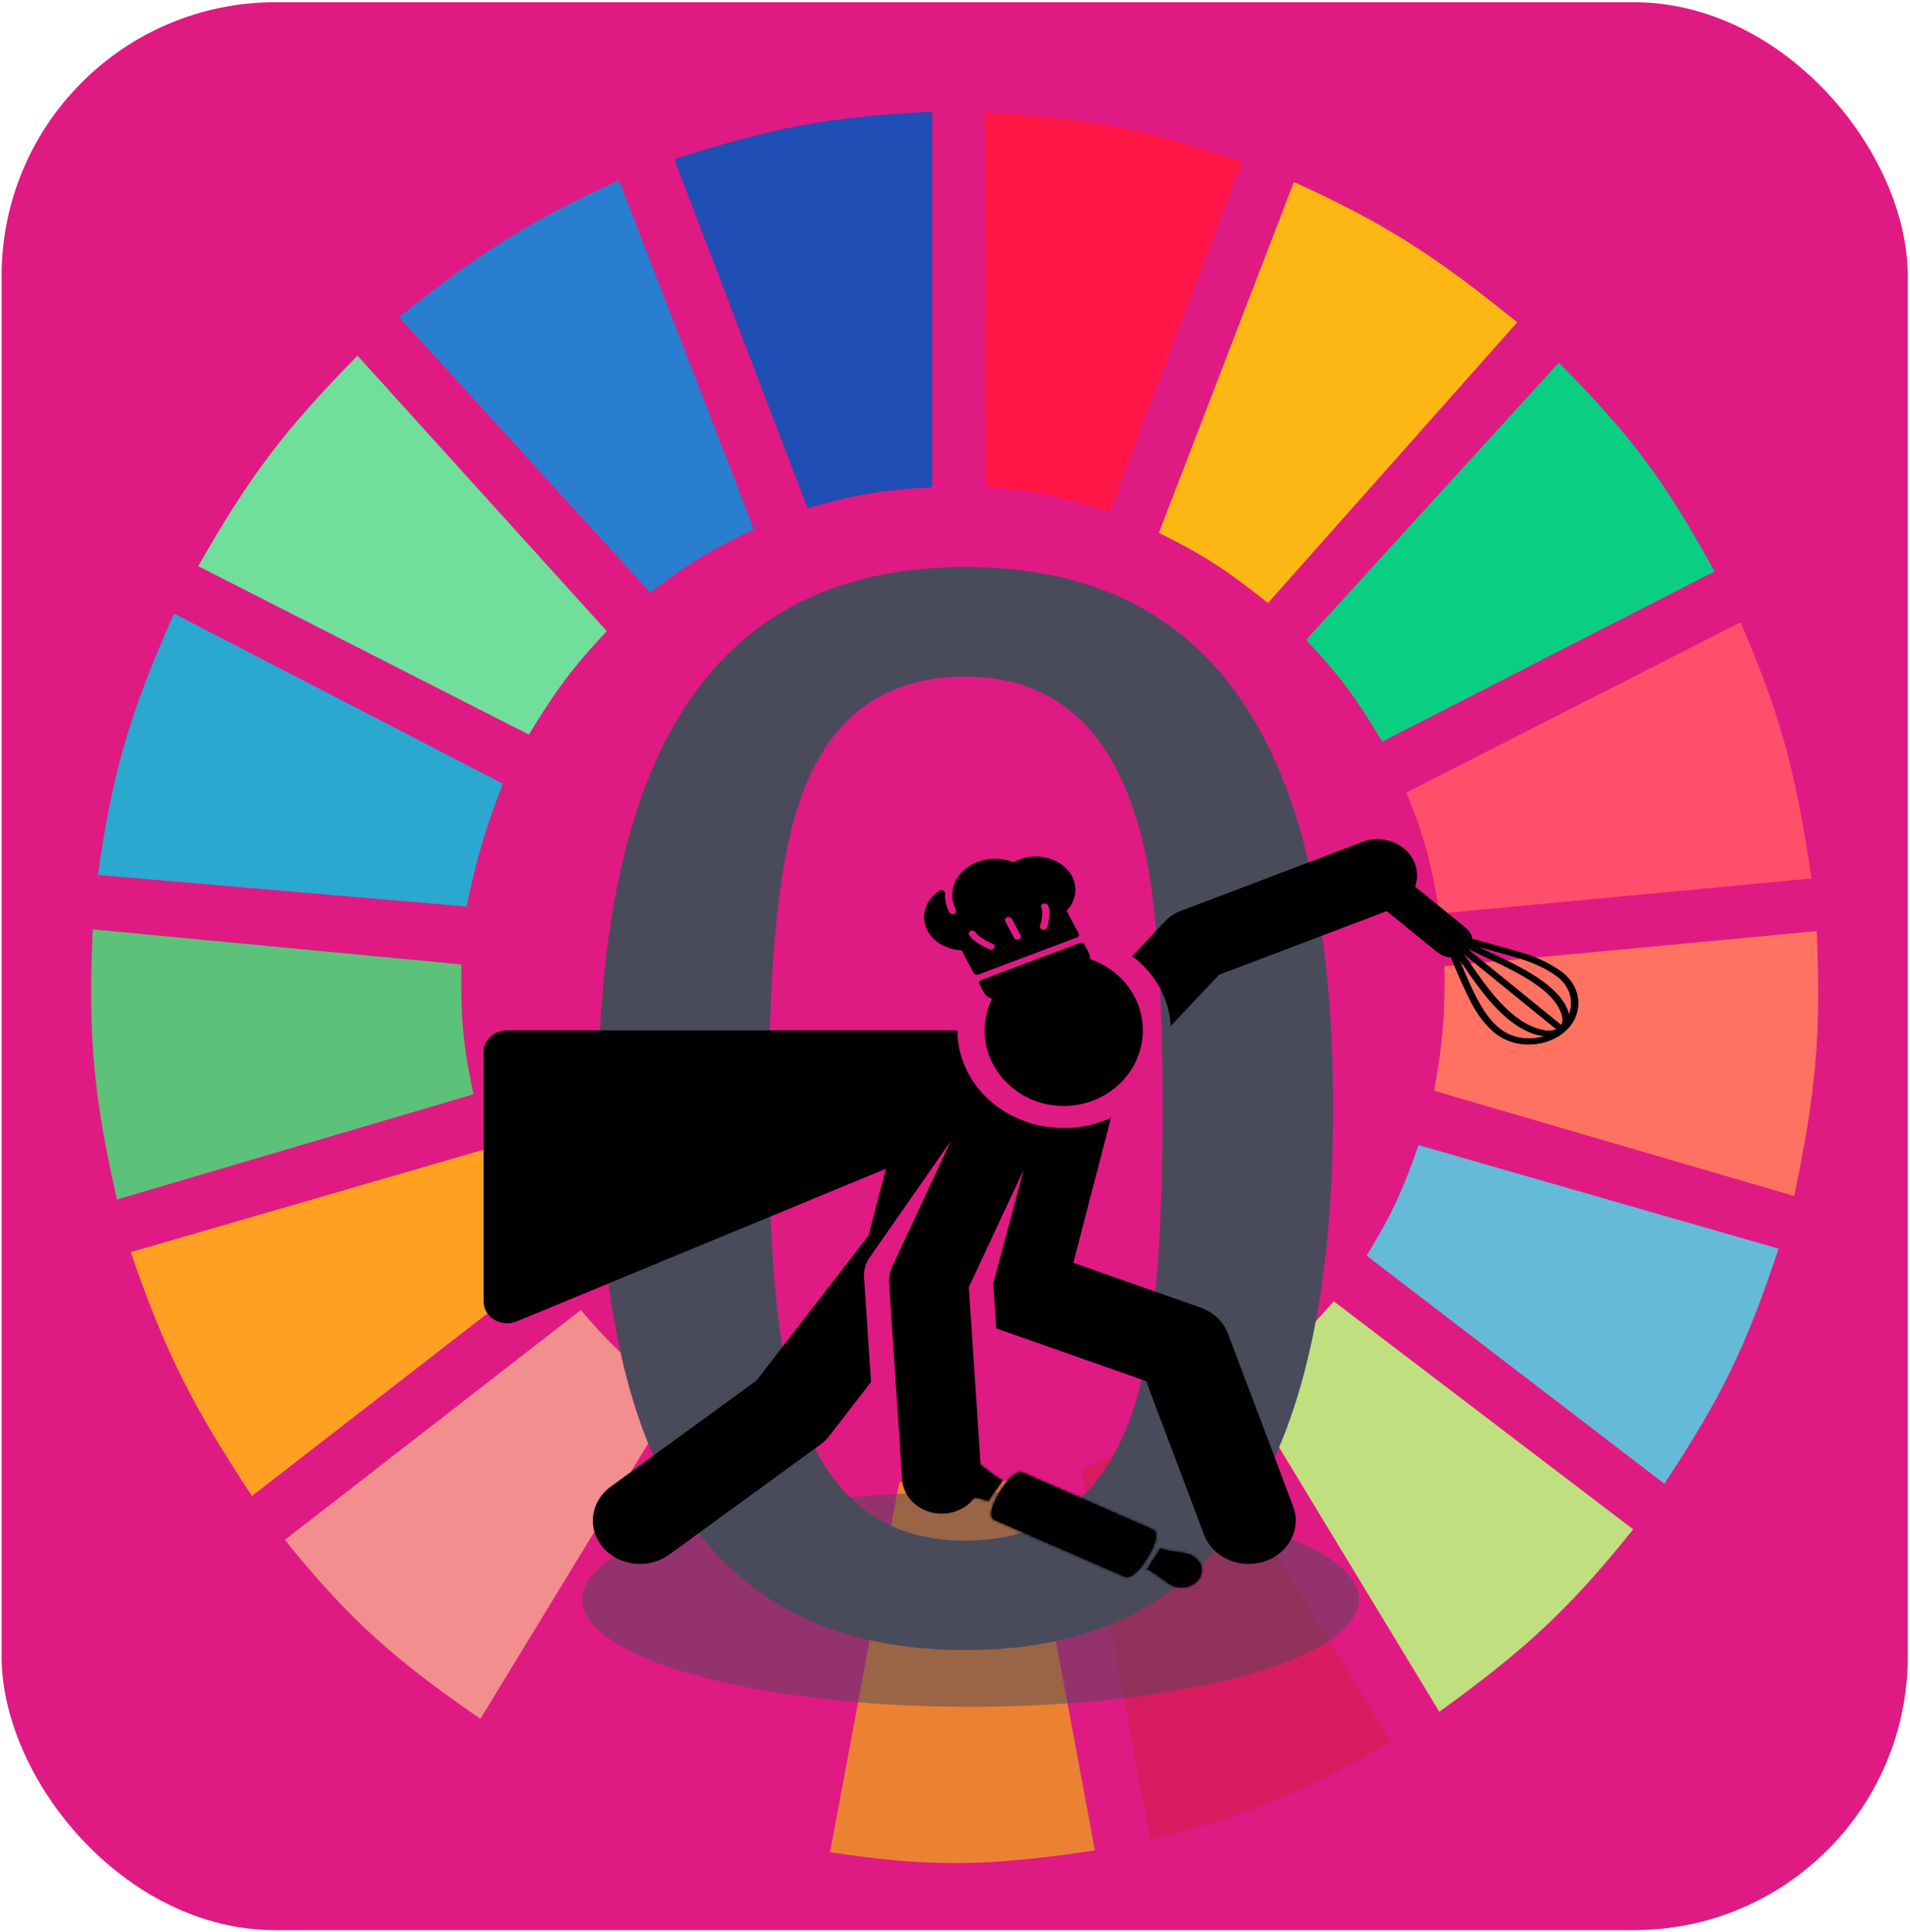 <svg width="687" height="695" viewBox="0 0 687 695" fill="none" xmlns="http://www.w3.org/2000/svg">
<rect x="0.571" y="0.799" width="685.626" height="693.507" rx="98.51" fill="#E01A83"/>
<g clip-path="url(#clip0)">
<path d="M290.466 182.841L242.527 57.257C277.338 46.08 297.494 41.991 335.292 40.218V175.268C317.327 176.276 307.484 177.897 290.466 182.841Z" fill="#1F4EB4"/>
<path d="M354.523 175.006L354.155 40.349C390.606 42.556 410.867 46.058 446.784 58.13L399.05 184.216C381.921 178.632 372.158 176.571 354.523 175.006Z" fill="#FF1546"/>
<path d="M416.847 191.676L465.408 65.461C499.934 81.214 517.082 92.816 545.721 115.947L456.069 216.919C442.05 205.714 433.666 199.974 416.847 191.676Z" fill="#FDB714"/>
<path d="M469.769 230.172L560.665 130.462C587.33 157.203 599.235 173.845 616.697 205.56L497.162 266.774C487.93 251.279 482.057 243.168 469.769 230.172Z" fill="#0ACF83"/>
<path d="M505.879 285.076L626.037 223.861C640.926 258.252 646.01 278.59 651.563 315.998L517.708 328.62C515.083 311.159 512.491 301.634 505.879 285.076Z" fill="#FF4F6A"/>
<path d="M515.838 392.359C518.835 375.592 519.79 365.848 519.573 347.552L653.428 334.931C655.09 371.617 653.264 392.465 645.334 430.223L515.838 392.359Z" fill="#FF7262"/>
<path d="M491.557 451.68C500.334 437.264 504.466 428.595 510.234 411.922L639.731 449.156C628.144 484.179 619.152 502.696 598.64 533.72L491.557 451.68Z" fill="#65BBD7"/>
<path d="M587.435 550.128L479.729 468.088C467.895 481.583 460.784 488.459 447.354 499.642L517.706 615.76C548.861 593.181 564.307 578.944 587.435 550.128Z" fill="#C0DF7E"/>
<path d="M500.275 626.488L429.923 511.001C414.66 518.714 405.721 522.528 388.833 528.04L413.736 661.828C449.414 652.834 468.374 645.059 500.275 626.488Z" fill="#D91B5F"/>
<path d="M323.462 533.089C341.208 534.251 351.159 533.904 368.91 531.827L393.813 665.615C355.75 671.35 334.835 671.821 298.559 666.246L323.462 533.089Z" fill="#EC8134"/>
<path d="M190.229 629.012L259.958 512.894C275.767 521.163 285.357 524.682 303.539 529.302L278.636 663.09C240.992 654.048 221.407 646.9 190.229 629.012Z" fill="#E01A83"/>
<path d="M102.448 553.914L208.909 471.243C220.781 485.212 228.502 491.876 243.151 502.797L172.8 618.284C142.006 596.999 126.234 583.334 102.448 553.914Z" fill="#F28E8E"/>
<path d="M90.617 538.137C69.44 505.985 59.558 486.952 47.036 450.418L175.288 413.184C181.693 430.434 186.551 439.77 196.455 456.097L90.617 538.137Z" fill="#FFA023"/>
<path d="M42.055 431.485C33.816 394.963 31.584 373.777 33.339 334.3L165.948 346.921C165.609 366.472 166.653 376.635 170.306 393.621L42.055 431.485Z" fill="#5CC279"/>
<path d="M35.207 314.736L167.817 326.096C171.496 308.699 174.254 299.016 180.891 281.92L62.601 220.706C46.879 256.166 40.645 276.696 35.207 314.736Z" fill="#2AA8D0"/>
<path d="M71.317 203.667C89.853 171.033 102.481 154.526 128.595 127.938L218.246 227.017C206.115 239.983 199.996 248.155 190.23 264.25L71.317 203.667Z" fill="#70DF9C"/>
<path d="M233.811 213.133C247.261 202.995 255.354 197.92 271.166 190.414L222.605 64.83C191.005 79.344 173.655 89.97 143.537 114.054L233.811 213.133Z" fill="#2A7ED0"/>
<ellipse opacity="0.5" cx="349.102" cy="575.339" rx="139.691" ry="38.649" fill="#494B5B"/>
<path fill-rule="evenodd" clip-rule="evenodd" d="M347.325 203.975C258.38 203.975 215.143 267.469 215.143 398.086C215.143 496.607 235.712 593.58 347.325 593.58C436.27 593.58 479.507 529.904 479.507 398.915C479.507 267.741 436.27 203.975 347.325 203.975ZM284.993 500.198C294.218 530.91 310.501 554.181 347.325 554.181C378.193 554.181 398.857 537.072 408.745 503.333C415.085 482.137 418.168 447.98 418.168 398.915C418.168 349.827 415.384 316.697 409.654 297.623C405.183 282.786 393.305 243.374 347.325 243.374C316.415 243.374 295.868 259.579 286.031 293.291C279.688 314.619 276.482 349.786 276.482 398.916C276.482 448.067 279.267 481.199 284.993 500.198Z" fill="#494B5B"/>
<path fill-rule="evenodd" clip-rule="evenodd" d="M562.149 349.928C557.779 346.695 552.693 344.225 547.185 342.659L544.548 341.886L529.498 337.686C529.368 336.603 528.896 335.569 528.131 334.693L526.39 333.137L526.1 332.902C525.374 332.314 524.969 331.986 524.565 331.657C524.055 331.244 523.545 330.829 522.395 329.893C522.391 329.89 522.387 329.887 522.383 329.884C522.382 329.884 522.382 329.883 522.381 329.882C520.115 328.04 515.376 324.186 503.331 314.397C501.485 312.789 498.747 312.159 496.189 312.753C493.63 313.347 491.66 315.071 491.051 317.249C490.441 319.426 491.289 321.711 493.263 323.206C493.263 323.206 493.419 323.334 494.389 324.122C496.38 325.74 501.798 330.142 516.322 341.945L518.244 343.344C519.306 343.946 520.538 344.3 521.814 344.37C522.299 345.48 522.798 346.643 523.311 347.84L523.314 347.846C523.47 348.211 523.628 348.579 523.787 348.95C524.906 351.557 526.092 354.288 527.348 356.94L528.402 359.094C529.442 361.255 530.659 363.351 532.044 365.369C533.573 367.581 535.421 369.624 537.546 371.453C548.908 380.708 567.953 373.883 567.661 360.548C567.581 356.529 565.596 352.704 562.149 349.928ZM527.002 338.317C526.991 339.911 525.852 341.345 524.108 341.961C522.365 342.578 520.353 342.257 518.997 341.146C518.982 341.134 518.974 341.128 518.969 341.124C518.964 341.12 518.962 341.119 518.96 341.117C518.947 341.109 518.917 341.091 517.844 340.22C521.138 339.499 523.669 337.273 524.386 334.468C525.525 335.392 525.513 335.389 525.511 335.389C525.511 335.389 525.512 335.39 525.522 335.398C525.528 335.402 525.535 335.408 525.546 335.417C526.484 336.173 527.01 337.222 527.002 338.317ZM559.855 370.308C558.072 370.891 556.098 370.908 554.301 370.354C543.288 367.713 534.632 355.089 528.283 345.829L528.282 345.828C528.281 345.827 528.281 345.826 528.28 345.825C527.672 344.938 527.085 344.082 526.519 343.269C526.523 343.267 526.526 343.264 526.528 343.261C526.53 343.258 526.532 343.256 526.535 343.254C526.586 343.223 526.845 343.435 531.92 347.574C536.407 351.233 544.657 357.962 559.855 370.308ZM561.609 368.767L528.311 341.719C528.321 341.707 528.331 341.694 528.341 341.682C528.35 341.67 528.36 341.659 528.37 341.647C528.403 341.607 528.437 341.567 528.467 341.525C529.841 342.18 531.238 342.834 532.644 343.493C540.766 347.3 549.177 351.242 555.119 356.077C560.48 360.441 563.151 365.882 561.609 368.767ZM499.185 325.057C497.379 323.59 499.646 319.649 503.323 318.919C504.155 318.696 505.065 318.845 505.738 319.315C521.268 331.943 521.274 331.948 521.317 331.984C521.323 331.988 521.329 331.993 521.365 332.023C521.785 332.374 522.014 332.856 521.997 333.355C522.069 336.306 517.351 339.409 514.809 337.761L499.185 325.057ZM494.857 316.006C496.69 314.424 499.697 314.391 501.577 315.934L502.705 316.851C499.426 317.589 496.9 319.794 496.139 322.582L495.019 321.672C493.122 320.144 493.05 317.61 494.857 316.006ZM539.298 369.915C533.359 365.123 529.6 356.295 525.929 347.671L525.928 347.669C525.927 347.668 525.927 347.667 525.927 347.666C525.546 346.773 525.167 345.882 524.786 344.998C525.262 345.682 525.753 346.395 526.259 347.129L526.259 347.13C533.128 357.099 542.704 371 555.388 372.734C549.831 374.513 543.555 373.413 539.298 369.915ZM553.5 347.382C555.985 348.501 558.298 349.873 560.387 351.467C564.687 354.925 566.22 360.171 564.318 364.918C561.929 354.758 546.502 347.542 534.818 342.076C533.63 341.521 532.481 340.983 531.388 340.463L544.445 344.105C547.577 344.963 550.61 346.06 553.505 347.383L553.5 347.382Z" fill="black"/>
<path d="M499.185 325.057C497.379 323.59 499.646 319.649 503.323 318.919C504.155 318.696 505.065 318.845 505.738 319.315C521.268 331.943 521.274 331.948 521.317 331.984C521.323 331.988 521.329 331.993 521.365 332.023C521.785 332.374 522.014 332.856 521.997 333.355C522.069 336.306 517.351 339.409 514.809 337.761L499.185 325.057Z" fill="black"/>
<path d="M494.857 316.006C496.69 314.424 499.697 314.391 501.577 315.934L502.705 316.851C499.426 317.589 496.9 319.794 496.139 322.582L495.019 321.672C493.122 320.144 493.05 317.61 494.857 316.006Z" fill="black"/>
<path fill-rule="evenodd" clip-rule="evenodd" d="M503.331 314.397C501.485 312.789 498.747 312.159 496.189 312.753C493.63 313.347 491.66 315.071 491.051 317.249C490.441 319.426 491.289 321.711 493.263 323.206C493.263 323.206 493.419 323.334 494.389 324.122C496.38 325.74 501.798 330.142 516.322 341.945L518.244 343.344C519.306 343.946 520.538 344.3 521.814 344.37C522.299 345.48 522.798 346.643 523.311 347.84L523.314 347.846C523.47 348.211 523.628 348.579 523.787 348.95C524.906 351.557 526.092 354.288 527.348 356.94L528.402 359.094C529.442 361.255 530.659 363.351 532.044 365.369C533.573 367.581 535.421 369.624 537.546 371.453C548.908 380.708 567.953 373.883 567.661 360.548C567.581 356.529 565.596 352.704 562.149 349.928C557.779 346.695 552.693 344.225 547.185 342.659L544.548 341.886L529.498 337.686C529.368 336.603 528.896 335.569 528.131 334.693L526.39 333.137L526.1 332.902C525.374 332.314 524.969 331.986 524.565 331.657C524.055 331.244 523.545 330.829 522.395 329.893L522.383 329.884L522.381 329.882C520.115 328.04 515.376 324.186 503.331 314.397ZM524.108 341.961C525.852 341.345 526.991 339.911 527.002 338.317C527.01 337.222 526.484 336.173 525.546 335.417L525.522 335.398C525.512 335.39 525.511 335.389 525.511 335.389C525.512 335.388 525.559 335.419 524.386 334.468C525.525 335.392 525.513 335.389 525.511 335.389C525.511 335.389 525.512 335.39 525.522 335.398L525.546 335.417C526.484 336.173 527.01 337.222 527.002 338.317C526.991 339.911 525.852 341.345 524.108 341.961C522.365 342.578 520.353 342.257 518.997 341.146C518.982 341.134 518.974 341.128 518.969 341.124C518.964 341.12 518.962 341.119 518.96 341.117C518.947 341.109 518.917 341.091 517.844 340.22C521.138 339.499 523.669 337.273 524.386 334.468C525.559 335.419 525.512 335.388 525.511 335.389C525.513 335.389 525.525 335.392 524.386 334.468C523.669 337.273 521.138 339.499 517.844 340.22C518.917 341.091 518.947 341.109 518.96 341.117C518.962 341.119 518.964 341.12 518.969 341.124C518.974 341.128 518.982 341.134 518.997 341.146C520.353 342.257 522.365 342.578 524.108 341.961ZM554.301 370.354C556.098 370.908 558.072 370.891 559.855 370.308C544.657 357.962 536.407 351.233 531.92 347.574C526.845 343.435 526.586 343.223 526.535 343.254C526.532 343.256 526.53 343.258 526.528 343.261C526.526 343.264 526.523 343.267 526.519 343.269C527.085 344.082 527.672 344.938 528.28 345.825L528.282 345.828L528.283 345.829C534.632 355.089 543.288 367.713 554.301 370.354ZM528.311 341.719L561.609 368.767C563.151 365.882 560.48 360.441 555.119 356.077C549.177 351.242 540.766 347.3 532.644 343.493C531.238 342.834 529.841 342.18 528.467 341.525C528.437 341.567 528.403 341.607 528.37 341.647L528.341 341.682C528.331 341.694 528.321 341.707 528.311 341.719ZM503.323 318.919C499.646 319.649 497.379 323.59 499.185 325.057L514.809 337.761C517.351 339.409 522.069 336.306 521.997 333.355C522.014 332.856 521.785 332.374 521.365 332.023C521.329 331.993 521.323 331.988 521.317 331.984C521.274 331.948 521.268 331.943 505.738 319.315C505.065 318.845 504.155 318.696 503.323 318.919ZM501.577 315.934C499.697 314.391 496.69 314.424 494.857 316.006C493.05 317.61 493.122 320.144 495.019 321.672L496.139 322.582C496.9 319.794 499.426 317.589 502.705 316.851L501.577 315.934ZM539.298 369.915C543.555 373.413 549.831 374.513 555.388 372.734C542.704 371 533.128 357.099 526.259 347.13L526.259 347.129C525.753 346.395 525.262 345.682 524.786 344.998C525.167 345.882 525.546 346.773 525.927 347.666L525.928 347.669L525.929 347.671C529.6 356.295 533.359 365.123 539.298 369.915ZM560.387 351.467C558.298 349.873 555.985 348.501 553.5 347.382L553.505 347.383C550.61 346.06 547.577 344.963 544.445 344.105L531.388 340.463C532.481 340.983 533.63 341.521 534.818 342.076C546.502 347.542 561.929 354.758 564.318 364.918C566.22 360.171 564.687 354.925 560.387 351.467Z" fill="black"/>
<path d="M441.709 479.768C440.072 475.424 436.428 471.966 431.753 470.321L386.069 454.239L399.592 402.133C394.214 404.572 388.211 405.89 381.85 405.765C360.621 405.346 344.341 389.363 344.38 370.642H182.421C177.743 370.64 173.948 374.126 173.948 378.426V468.21C173.948 473.859 180.292 477.627 185.9 475.308L318.642 420.421L312.421 444.399L272.1 496.606L219.663 534.783C212.325 540.128 211.09 549.924 216.906 556.667C222.704 563.387 233.367 564.559 240.728 559.199L295.061 519.64C296.321 518.725 297.431 517.647 298.358 516.444L313.287 497.119L310.953 462.034C311.084 460.977 309.723 456.748 312.78 452.37L341.959 410.503L320.927 455.578C320.051 457.457 319.666 459.497 319.802 461.538L324.498 532.199C324.978 539.378 331.687 544.913 339.602 544.475C347.462 544.033 353.444 537.822 352.963 530.601L348.471 463.042L368.171 420.825L357.262 461.698L357.556 466.132L358.335 477.836L412.248 496.815L433.082 552.087C436.142 560.207 445.79 564.53 454.652 561.711C463.501 558.896 468.19 550.023 465.126 541.894L441.709 479.768Z" fill="black"/>
<path d="M508.61 309.919C505.609 303.269 497.303 300.111 490.056 302.862L424.496 327.747C422.447 328.524 420.628 329.732 419.178 331.269L407.262 343.923C415.2 349.91 420.554 358.949 421.136 369.044L438.47 350.638L500.916 326.935C508.163 324.184 511.608 316.566 508.61 309.919Z" fill="black"/>
<path d="M382.629 397.833C395.495 397.833 407.157 389.431 410.27 376.947C414.526 359.881 400.982 343.452 382.581 343.452C369.715 343.455 358.053 351.856 354.937 364.338C350.686 381.389 364.211 397.833 382.629 397.833Z" fill="black"/>
<path d="M388.363 339.234L352.936 352.553C352.284 352.798 351.991 353.442 352.281 353.992L353.812 356.898C354.385 357.985 355.426 358.818 356.742 359.244C358.06 359.671 359.494 359.639 360.783 359.155L388.938 348.57C391.596 347.571 392.794 344.935 391.609 342.694L390.071 339.786C389.78 339.235 389.016 338.988 388.363 339.234Z" fill="black"/>
<path d="M366.786 309.137C366.063 309.409 365.352 309.75 364.631 310.169C360.523 308.528 355.85 308.473 351.686 310.038C343.87 312.977 340.346 320.728 343.831 327.319C344.122 327.869 343.829 328.514 343.177 328.759C342.525 329.004 341.759 328.757 341.469 328.207C340.329 326.051 339.814 323.743 339.939 321.349C339.961 320.923 339.687 320.526 339.239 320.331C338.791 320.138 338.248 320.181 337.849 320.442C332.691 323.844 330.944 329.727 333.599 334.748C335.788 338.888 340.546 341.61 345.877 341.837L350.181 350.005C350.32 350.268 350.578 350.476 350.899 350.58C351.22 350.683 351.575 350.676 351.889 350.558L387.311 337.241C387.964 336.996 388.256 336.351 387.965 335.801L383.64 327.622C386.984 324.128 387.754 319.334 385.573 315.208C382.378 309.167 373.951 306.444 366.786 309.137ZM357.613 340.971C357.473 341.206 357.247 341.38 356.984 341.478C356.643 341.607 356.238 341.61 355.877 341.459C355.275 341.203 349.954 338.899 348.571 336.283C348.28 335.733 348.573 335.089 349.226 334.843C349.879 334.598 350.643 334.844 350.934 335.395C351.696 336.837 355.081 338.682 357.035 339.507C357.674 339.778 357.933 340.433 357.613 340.971ZM367.087 336.486C367.378 337.037 367.085 337.681 366.432 337.926C365.78 338.172 365.016 337.925 364.725 337.374L361.565 331.398C361.274 330.848 361.566 330.204 362.219 329.958C362.872 329.713 363.636 329.96 363.927 330.51L367.087 336.486L367.087 336.486ZM376.604 333.666C376.496 333.994 376.224 334.245 375.882 334.374C375.618 334.473 375.314 334.499 375.014 334.429C374.326 334.27 373.92 333.67 374.108 333.09C374.685 331.309 375.318 327.95 374.558 326.513C374.267 325.963 374.56 325.319 375.213 325.073C375.866 324.828 376.629 325.075 376.921 325.625C378.304 328.241 376.781 333.118 376.604 333.666Z" fill="black"/>
<mask id="path-27-inside-1" fill="white">
<path d="M387.473 559.734L388.483 557.793L375.959 552.331L375.34 553.252L374.721 554.173L387.473 559.734Z"/>
<path d="M379.373 534.775L379.268 537.11L401.061 546.61L403.166 545.151L379.373 534.775Z"/>
<path d="M356.69 538.049L359.398 534.332C359.183 534.234 358.938 534.048 358.698 533.865C358.502 533.717 358.31 533.571 358.141 533.478L355.252 537.557C355.743 537.705 356.224 537.868 356.69 538.049Z"/>
<path fill-rule="evenodd" clip-rule="evenodd" d="M346.378 537.887C347.252 538.081 348.217 538.252 349.215 538.43C351.353 538.81 353.644 539.218 355.526 539.927L356.69 538.049C356.224 537.868 355.743 537.705 355.252 537.557C353.44 537.012 351.497 536.667 349.711 536.351C348.744 536.18 347.824 536.017 346.996 535.834C345.579 535.523 344.402 534.682 343.797 533.549C343.192 532.416 343.224 531.114 343.885 530.009C344.548 528.906 345.767 528.122 347.199 527.877C348.63 527.632 350.118 527.954 351.243 528.751C351.904 529.219 352.602 529.762 353.335 530.333C354.829 531.496 356.363 532.499 358.141 533.478C358.31 533.571 358.502 533.717 358.698 533.865C358.938 534.048 359.183 534.234 359.398 534.332L360.658 532.505C358.691 531.633 356.772 530.138 354.996 528.755C354.248 528.172 353.525 527.609 352.835 527.12C350.524 525.489 347.283 525.217 344.658 526.434C342.034 527.651 340.559 530.11 340.939 532.637C341.318 535.163 343.475 537.245 346.378 537.887ZM358.372 538.83C359.055 537.461 359.85 536.136 360.753 534.862L362.143 533.03C364.468 530.24 366.404 529.131 367.895 529.767L379.373 534.775L379.268 537.11L366.972 531.744C365.626 532.552 364.512 533.606 363.712 534.829C362.249 536.737 361.028 538.772 360.072 540.9C359.377 542.168 359.026 543.554 359.047 544.955L375.959 552.331L375.34 553.252L374.721 554.173L357.716 546.757C356.227 546.094 356.151 544.103 357.443 540.867L358.372 538.83ZM404.477 567.15L387.473 559.734L388.483 557.793L405.417 565.178C406.195 564.896 408.391 562.936 410.677 559.141C412.964 555.346 413.53 552.669 413.343 551.967L401.061 546.61L403.166 545.151L414.66 550.163C416.48 550.969 415.916 553.649 414.942 556.059L414.02 558.091C413.329 559.458 412.533 560.784 411.638 562.062L410.244 563.892C408.946 565.466 406.51 568.022 404.477 567.15Z"/>
<path d="M347.199 527.877C345.767 528.122 344.548 528.906 343.885 530.009C343.224 531.114 343.192 532.416 343.797 533.549C344.402 534.682 345.579 535.523 346.996 535.834C347.824 536.017 348.744 536.18 349.711 536.351C351.497 536.667 353.44 537.012 355.252 537.557L358.141 533.478C356.363 532.499 354.829 531.496 353.335 530.333C352.602 529.762 351.904 529.219 351.243 528.751C350.118 527.954 348.63 527.632 347.199 527.877Z"/>
<path d="M410.677 559.141C412.964 555.346 413.53 552.669 413.343 551.967L401.061 546.61L379.268 537.11L366.972 531.744C365.626 532.552 364.512 533.606 363.712 534.829C362.249 536.737 361.028 538.772 360.072 540.9C359.377 542.168 359.026 543.554 359.047 544.955L375.959 552.331L388.483 557.793L405.417 565.178C406.195 564.896 408.391 562.936 410.677 559.141Z"/>
</mask>
<path d="M387.473 559.734L388.483 557.793L375.959 552.331L375.34 553.252L374.721 554.173L387.473 559.734Z" fill="black"/>
<path d="M379.373 534.775L379.268 537.11L401.061 546.61L403.166 545.151L379.373 534.775Z" fill="black"/>
<path d="M356.69 538.049L359.398 534.332C359.183 534.234 358.938 534.048 358.698 533.865C358.502 533.717 358.31 533.571 358.141 533.478L355.252 537.557C355.743 537.705 356.224 537.868 356.69 538.049Z" fill="black"/>
<path fill-rule="evenodd" clip-rule="evenodd" d="M346.378 537.887C347.252 538.081 348.217 538.252 349.215 538.43C351.353 538.81 353.644 539.218 355.526 539.927L356.69 538.049C356.224 537.868 355.743 537.705 355.252 537.557C353.44 537.012 351.497 536.667 349.711 536.351C348.744 536.18 347.824 536.017 346.996 535.834C345.579 535.523 344.402 534.682 343.797 533.549C343.192 532.416 343.224 531.114 343.885 530.009C344.548 528.906 345.767 528.122 347.199 527.877C348.63 527.632 350.118 527.954 351.243 528.751C351.904 529.219 352.602 529.762 353.335 530.333C354.829 531.496 356.363 532.499 358.141 533.478C358.31 533.571 358.502 533.717 358.698 533.865C358.938 534.048 359.183 534.234 359.398 534.332L360.658 532.505C358.691 531.633 356.772 530.138 354.996 528.755C354.248 528.172 353.525 527.609 352.835 527.12C350.524 525.489 347.283 525.217 344.658 526.434C342.034 527.651 340.559 530.11 340.939 532.637C341.318 535.163 343.475 537.245 346.378 537.887ZM358.372 538.83C359.055 537.461 359.85 536.136 360.753 534.862L362.143 533.03C364.468 530.24 366.404 529.131 367.895 529.767L379.373 534.775L379.268 537.11L366.972 531.744C365.626 532.552 364.512 533.606 363.712 534.829C362.249 536.737 361.028 538.772 360.072 540.9C359.377 542.168 359.026 543.554 359.047 544.955L375.959 552.331L375.34 553.252L374.721 554.173L357.716 546.757C356.227 546.094 356.151 544.103 357.443 540.867L358.372 538.83ZM404.477 567.15L387.473 559.734L388.483 557.793L405.417 565.178C406.195 564.896 408.391 562.936 410.677 559.141C412.964 555.346 413.53 552.669 413.343 551.967L401.061 546.61L403.166 545.151L414.66 550.163C416.48 550.969 415.916 553.649 414.942 556.059L414.02 558.091C413.329 559.458 412.533 560.784 411.638 562.062L410.244 563.892C408.946 565.466 406.51 568.022 404.477 567.15Z" fill="black"/>
<path d="M347.199 527.877C345.767 528.122 344.548 528.906 343.885 530.009C343.224 531.114 343.192 532.416 343.797 533.549C344.402 534.682 345.579 535.523 346.996 535.834C347.824 536.017 348.744 536.18 349.711 536.351C351.497 536.667 353.44 537.012 355.252 537.557L358.141 533.478C356.363 532.499 354.829 531.496 353.335 530.333C352.602 529.762 351.904 529.219 351.243 528.751C350.118 527.954 348.63 527.632 347.199 527.877Z" fill="black"/>
<path d="M410.677 559.141C412.964 555.346 413.53 552.669 413.343 551.967L401.061 546.61L379.268 537.11L366.972 531.744C365.626 532.552 364.512 533.606 363.712 534.829C362.249 536.737 361.028 538.772 360.072 540.9C359.377 542.168 359.026 543.554 359.047 544.955L375.959 552.331L388.483 557.793L405.417 565.178C406.195 564.896 408.391 562.936 410.677 559.141Z" fill="black"/>
<path d="M413.343 551.967L432.99 548.758L430.399 539.004L420.598 534.73L413.343 551.967ZM405.417 565.178L398.162 582.415L406.199 585.92L413.997 583.09L405.417 565.178ZM388.483 557.793L395.738 540.556L395.737 540.555L388.483 557.793ZM379.268 537.11L372.009 554.345L372.017 554.349L379.268 537.11ZM359.047 544.955L338.774 543.675L338.962 556.596L351.791 562.191L359.047 544.955ZM360.072 540.9L378.244 550.728L378.566 550.141L378.841 549.53L360.072 540.9ZM363.712 534.829L380.47 546.826L380.858 546.32L381.206 545.788L363.712 534.829ZM366.972 531.744L374.232 514.509L364.013 510.05L355.129 515.382L366.972 531.744ZM343.885 530.009L326.049 519.594L326.037 519.614L326.025 519.634L343.885 530.009ZM351.243 528.751L339.919 543.692L339.934 543.703L339.948 543.713L351.243 528.751ZM346.996 535.834L350.073 517.239L350.064 517.237L346.996 535.834ZM343.797 533.549L361.762 526.085L343.797 533.549ZM349.711 536.351L351.88 517.575L351.88 517.575L349.711 536.351ZM353.335 530.333L365.479 516.002L365.479 516.002L353.335 530.333ZM375.34 553.252L357.961 542.119L357.961 542.119L375.34 553.252ZM355.252 537.557L350.527 555.723L350.527 555.723L355.252 537.557ZM358.698 533.865L346.765 548.359L346.765 548.359L358.698 533.865ZM393.696 555.176C393.374 553.963 393.238 552.953 393.174 552.27C393.108 551.56 393.097 550.967 393.103 550.527C393.116 549.667 393.197 549.016 393.254 548.645C393.368 547.899 393.507 547.479 393.522 547.431C393.567 547.294 393.425 547.759 392.848 548.716L428.507 569.566C430.216 566.728 431.5 563.956 432.353 561.357C432.773 560.077 433.161 558.62 433.4 557.056C433.529 556.21 434.071 552.825 432.99 548.758L393.696 555.176ZM392.848 548.716C392.257 549.697 391.836 550.171 391.789 550.221C391.756 550.257 391.941 550.05 392.374 549.701C392.591 549.527 392.989 549.22 393.557 548.86C393.848 548.676 394.245 548.439 394.739 548.182C395.216 547.935 395.927 547.596 396.837 547.265L413.997 583.09C417.203 581.927 419.394 580.179 420.117 579.597C421.252 578.683 422.275 577.696 423.174 576.732C424.99 574.784 426.811 572.38 428.507 569.566L392.848 548.716ZM412.672 547.941L395.738 540.556L381.228 575.03L398.162 582.415L412.672 547.941ZM393.806 563.847L406.088 569.204L420.598 534.73L408.316 529.373L393.806 563.847ZM383.215 535.095L366.303 527.718L351.791 562.191L368.703 569.568L383.215 535.095ZM379.319 546.235C379.345 548.014 378.896 549.539 378.244 550.728L341.899 531.072C339.857 534.796 338.707 539.093 338.774 543.675L379.319 546.235ZM378.841 549.53C379.246 548.629 379.785 547.719 380.47 546.826L346.953 522.833C344.712 525.755 342.811 528.914 341.303 532.27L378.841 549.53ZM381.206 545.788C380.51 546.851 379.656 547.602 378.815 548.107L355.129 515.382C351.596 517.502 348.514 520.361 346.217 523.871L381.206 545.788ZM359.712 548.979L372.009 554.345L386.528 519.876L374.232 514.509L359.712 548.979ZM361.72 540.424C359.541 544.046 355.977 546.074 352.352 546.693L342.045 509.061C335.558 510.17 329.555 513.766 326.049 519.594L361.72 540.424ZM352.352 546.693C348.723 547.313 344.104 546.658 339.919 543.692L362.566 513.81C356.131 509.25 348.537 507.951 342.045 509.061L352.352 546.693ZM350.064 517.237C354.299 518.168 359.053 521.014 361.762 526.085L325.832 541.013C329.751 548.35 336.859 552.877 343.927 554.431L350.064 517.237ZM361.762 526.085C364.519 531.247 364.006 536.601 361.744 540.384L326.025 519.634C322.442 525.627 321.865 533.585 325.832 541.013L361.762 526.085ZM399.525 539.444L399.629 537.109L359.116 532.441L359.012 534.776L399.525 539.444ZM405.818 569.239L406.828 567.298L370.138 548.287L369.128 550.229L405.818 569.239ZM413.905 562.326L416.01 560.867L390.322 529.435L388.216 530.894L413.905 562.326ZM343.919 554.43C345.287 554.731 346.691 554.976 347.542 555.127L351.88 517.575C350.798 517.383 350.36 517.302 350.073 517.239L343.919 554.43ZM365.479 516.002C364.848 515.51 363.714 514.621 362.537 513.79L339.948 543.713C340.095 543.816 340.356 544.014 341.192 544.664L365.479 516.002ZM392.099 565.306L392.718 564.385L357.961 542.119L357.343 543.04L392.099 565.306ZM392.718 564.385L393.337 563.464L358.58 541.198L357.961 542.119L392.718 564.385ZM395.737 540.555L383.213 535.094L368.705 569.569L381.229 575.03L395.737 540.555ZM372.017 554.349L393.809 563.848L408.312 529.372L386.52 519.872L372.017 554.349ZM347.542 555.127C348.483 555.293 349.101 555.404 349.67 555.522C350.219 555.636 350.468 555.706 350.527 555.723L359.977 519.391C356.684 518.399 353.428 517.849 351.88 517.575L347.542 555.127ZM350.527 555.723C350.547 555.729 350.462 555.705 350.293 555.639L363.087 520.458C361.987 520.031 360.939 519.681 359.977 519.391L350.527 555.723ZM367.281 517.168C366.473 516.723 365.955 516.372 365.479 516.002L341.192 544.664C343.703 546.62 346.254 548.274 349.001 549.787L367.281 517.168ZM372.395 549.031L375.284 544.952L340.998 522.004L338.109 526.083L372.395 549.031ZM349.001 549.787C348.453 549.485 348.016 549.213 347.719 549.02C347.417 548.824 347.182 548.66 347.037 548.557C346.796 548.385 346.608 548.24 346.765 548.359L370.631 519.372C370.592 519.342 370.211 519.05 369.782 518.745C369.373 518.453 368.473 517.825 367.281 517.168L349.001 549.787ZM346.765 548.359C346.798 548.384 347.34 548.802 347.961 549.23C348.524 549.619 349.922 550.563 351.832 551.43L366.964 517.233C367.881 517.649 368.599 518.053 369.071 518.335C369.554 518.624 369.926 518.874 370.153 519.03C370.538 519.296 370.837 519.528 370.631 519.372L346.765 548.359ZM346.378 537.887L352.58 500.707L352.57 500.705L346.378 537.887ZM357.443 540.867L319.985 523.429L319.644 524.175L319.34 524.937L357.443 540.867ZM357.716 546.757L342.89 581.091L343.048 581.161L343.206 581.23L357.716 546.757ZM374.721 554.173L360.211 588.646L360.211 588.646L374.721 554.173ZM387.473 559.734L401.983 525.26L401.983 525.26L387.473 559.734ZM404.477 567.15L389.967 601.624L390.091 601.678L390.215 601.731L404.477 567.15ZM410.244 563.892L443.01 588.827L443.426 588.323L443.822 587.803L410.244 563.892ZM414.942 556.059L452.432 573.427L452.725 572.781L452.991 572.122L414.942 556.059ZM414.66 550.163L429.396 515.789L429.283 515.739L429.17 515.69L414.66 550.163ZM403.166 545.151L417.676 510.677L417.675 510.676L403.166 545.151ZM379.373 534.775L364.854 569.245L364.863 569.249L379.373 534.775ZM367.895 529.767L382.413 495.296L382.24 495.221L382.066 495.147L367.895 529.767ZM362.143 533.03L329.488 507.96L328.989 508.559L328.519 509.179L362.143 533.03ZM352.835 527.12L375.451 497.216L375.432 497.203L375.412 497.189L352.835 527.12ZM340.939 532.637L381.08 530.305L381.08 530.305L340.939 532.637ZM411.638 562.062L445.216 585.974L445.634 585.427L446.028 584.864L411.638 562.062ZM414.02 558.091L450.894 576.744L451.215 576.108L451.51 575.459L414.02 558.091ZM360.753 534.862L327.128 511.012L326.794 511.452L326.475 511.902L360.753 534.862ZM358.372 538.83L321.414 520.346L321.155 520.865L320.915 521.392L358.372 538.83ZM349.215 538.43L353.586 500.884L353.586 500.884L349.215 538.43ZM354.996 528.755L379.291 500.098L379.291 500.098L354.996 528.755ZM355.526 539.927L343.171 575.275L374.812 587.193L390.961 561.143L355.526 539.927ZM356.69 538.049L322.668 514.733L321.922 515.757L321.255 516.833L356.69 538.049ZM359.398 534.332L393.42 557.647L393.676 557.296L393.922 556.938L359.398 534.332ZM360.658 532.505L395.183 555.111L420.667 518.176L375.402 498.133L360.658 532.505ZM319.34 524.937C318.118 527.999 315.645 534.766 316.023 543.288C316.229 547.926 317.358 555.006 321.861 562.584C326.763 570.832 334.248 577.244 342.89 581.091L372.543 512.422C380.44 515.938 387.358 521.852 391.866 529.439C395.977 536.357 396.888 542.613 397.05 546.266C397.214 549.966 396.692 552.71 396.381 554.053C396.043 555.511 395.678 556.466 395.546 556.796L319.34 524.937ZM343.206 581.23L360.211 588.646L389.231 519.699L372.227 512.283L343.206 581.23ZM372.962 594.208L389.967 601.624L418.988 532.676L401.983 525.26L372.962 594.208ZM390.215 601.731C413.76 611.834 431.318 599.295 433.631 597.655C438.586 594.143 441.877 590.201 443.01 588.827L377.478 538.956C377.575 538.838 377.892 538.457 378.408 537.935C378.863 537.476 379.944 536.424 381.641 535.221C383.118 534.174 386.695 531.828 392.221 530.364C398.233 528.771 407.959 527.943 418.739 532.569L390.215 601.731ZM452.991 572.122C453.896 569.883 456.137 564.093 456.378 556.768C456.589 550.383 454.862 527.06 429.396 515.789L399.923 584.537C389.847 580.078 382.572 572.346 378.702 564.06C375.378 556.945 375.23 550.968 375.319 548.251C375.418 545.25 375.937 543.082 376.196 542.116C376.488 541.026 376.772 540.294 376.893 539.995L452.991 572.122ZM429.17 515.69L417.676 510.677L388.656 579.624L400.149 584.637L429.17 515.69ZM393.891 500.304L382.413 495.296L353.377 564.237L364.854 569.245L393.891 500.304ZM382.066 495.147C363.806 487.358 348.756 493.333 342.39 496.954C335.988 500.594 331.76 505.233 329.488 507.96L394.798 558.099C394.634 558.297 394.119 558.9 393.235 559.708C392.404 560.468 390.762 561.858 388.273 563.273C383.83 565.8 370.493 571.539 353.723 564.386L382.066 495.147ZM375.412 497.189C358.931 485.556 338.989 485.125 324.462 491.861L364.855 561.007C355.576 565.31 342.118 565.423 330.258 557.052L375.412 497.189ZM324.462 491.861C309.809 498.655 297.71 514.415 300.797 534.968L381.08 530.305C383.408 545.805 374.259 556.647 364.855 561.007L324.462 491.861ZM300.797 534.968C304.008 556.355 321.906 571.025 340.186 575.069L352.57 500.705C365.043 503.464 378.628 513.971 381.08 530.305L300.797 534.968ZM446.028 584.864C447.834 582.284 449.463 579.574 450.894 576.744L377.146 539.438C377.195 539.341 377.232 539.284 377.249 539.261L446.028 584.864ZM326.475 511.902C324.583 514.572 322.887 517.391 321.414 520.346L395.331 557.315C395.223 557.532 395.118 557.699 395.03 557.823L326.475 511.902ZM353.586 500.884C353.327 500.838 353.132 500.803 352.948 500.77C352.769 500.738 352.641 500.714 352.545 500.696C352.332 500.656 352.38 500.663 352.58 500.707L340.176 575.067C342.138 575.501 344.07 575.838 344.844 575.975L353.586 500.884ZM330.219 557.024C330.086 556.93 329.998 556.865 329.965 556.841C329.932 556.816 329.934 556.818 329.985 556.856C330.036 556.895 330.115 556.956 330.239 557.052C330.368 557.152 330.507 557.26 330.702 557.412L379.291 500.098C378.738 499.666 377.157 498.423 375.451 497.216L330.219 557.024ZM401.983 525.26L389.231 519.699L360.211 588.646L372.962 594.208L401.983 525.26ZM417.675 510.676L393.882 500.3L364.863 569.249L388.657 579.625L417.675 510.676ZM367.882 504.578C361.322 502.107 354.631 501.07 353.586 500.884L344.844 575.975C345.415 576.077 345.733 576.134 346.013 576.187C346.274 576.236 346.333 576.25 346.267 576.236C346.203 576.222 345.899 576.153 345.426 576.021C344.959 575.89 344.174 575.653 343.171 575.275L367.882 504.578ZM390.961 561.143L392.125 559.265L321.255 516.833L320.091 518.711L390.961 561.143ZM330.702 557.412C331.373 557.935 337.83 563.296 345.914 566.876L375.402 498.133C376.792 498.749 377.86 499.334 378.565 499.748C379.273 500.163 379.761 500.493 379.983 500.646C380.205 500.8 380.283 500.863 380.142 500.756C379.978 500.632 379.775 500.474 379.291 500.098L330.702 557.412ZM393.922 556.938L395.183 555.111L326.134 509.898L324.873 511.725L393.922 556.938ZM394.901 558.305L395.83 556.268L320.915 521.392L319.985 523.429L394.901 558.305ZM394.377 558.713L395.768 556.88L328.519 509.179L327.128 511.012L394.377 558.713ZM390.712 561.365L393.42 557.647L325.376 511.016L322.668 514.733L390.712 561.365ZM443.822 587.803L445.216 585.974L378.06 538.151L376.666 539.98L443.822 587.803ZM451.51 575.459L452.432 573.427L377.452 538.691L376.53 540.723L451.51 575.459Z" fill="black" mask="url(#path-27-inside-1)"/>
<mask id="path-29-inside-2" fill="white">
<path d="M416.21 558.883L413.649 562.675C413.868 562.767 414.12 562.946 414.367 563.122C414.568 563.265 414.765 563.405 414.938 563.493L417.666 559.334C417.17 559.2 416.682 559.051 416.21 558.883Z"/>
<path fill-rule="evenodd" clip-rule="evenodd" d="M426.521 558.755C425.64 558.586 424.669 558.442 423.665 558.292C421.514 557.972 419.209 557.629 417.3 556.973L416.21 558.883C416.682 559.051 417.17 559.2 417.666 559.334C419.498 559.829 421.454 560.118 423.25 560.384C424.223 560.528 425.149 560.665 425.984 560.824C427.412 561.096 428.62 561.903 429.269 563.019C429.918 564.134 429.937 565.437 429.32 566.56C428.7 567.681 427.512 568.5 426.091 568.784C424.67 569.069 423.171 568.789 422.016 568.024C421.336 567.576 420.618 567.052 419.863 566.502C418.326 565.381 416.753 564.422 414.938 563.493C414.765 563.405 414.568 563.265 414.367 563.122C414.12 562.946 413.868 562.767 413.649 562.675L412.461 564.537C414.461 565.353 416.437 566.793 418.265 568.126C419.035 568.688 419.779 569.231 420.488 569.699C422.861 571.265 426.111 571.446 428.686 570.155C431.261 568.865 432.639 566.366 432.161 563.851C431.684 561.336 429.447 559.316 426.521 558.755Z"/>
<path d="M426.091 568.784C427.512 568.5 428.7 567.681 429.32 566.56C429.937 565.437 429.918 564.134 429.269 563.019C428.62 561.903 427.412 561.096 425.984 560.824C425.149 560.665 424.223 560.528 423.25 560.384C421.454 560.118 419.498 559.829 417.666 559.334L414.938 563.493C416.753 564.422 418.326 565.381 419.863 566.502C420.618 567.052 421.336 567.576 422.016 568.024C423.171 568.789 424.67 569.069 426.091 568.784Z"/>
</mask>
<path d="M416.21 558.883L413.649 562.675C413.868 562.767 414.12 562.946 414.367 563.122C414.568 563.265 414.765 563.405 414.938 563.493L417.666 559.334C417.17 559.2 416.682 559.051 416.21 558.883Z" fill="black"/>
<path fill-rule="evenodd" clip-rule="evenodd" d="M426.521 558.755C425.64 558.586 424.669 558.442 423.665 558.292C421.514 557.972 419.209 557.629 417.3 556.973L416.21 558.883C416.682 559.051 417.17 559.2 417.666 559.334C419.498 559.829 421.454 560.118 423.25 560.384C424.223 560.528 425.149 560.665 425.984 560.824C427.412 561.096 428.62 561.903 429.269 563.019C429.918 564.134 429.937 565.437 429.32 566.56C428.7 567.681 427.512 568.5 426.091 568.784C424.67 569.069 423.171 568.789 422.016 568.024C421.336 567.576 420.618 567.052 419.863 566.502C418.326 565.381 416.753 564.422 414.938 563.493C414.765 563.405 414.568 563.265 414.367 563.122C414.12 562.946 413.868 562.767 413.649 562.675L412.461 564.537C414.461 565.353 416.437 566.793 418.265 568.126C419.035 568.688 419.779 569.231 420.488 569.699C422.861 571.265 426.111 571.446 428.686 570.155C431.261 568.865 432.639 566.366 432.161 563.851C431.684 561.336 429.447 559.316 426.521 558.755Z" fill="black"/>
<path d="M426.091 568.784C427.512 568.5 428.7 567.681 429.32 566.56C429.937 565.437 429.918 564.134 429.269 563.019C428.62 561.903 427.412 561.096 425.984 560.824C425.149 560.665 424.223 560.528 423.25 560.384C421.454 560.118 419.498 559.829 417.666 559.334L414.938 563.493C416.753 564.422 418.326 565.381 419.863 566.502C420.618 567.052 421.336 567.576 422.016 568.024C423.171 568.789 424.67 569.069 426.091 568.784Z" fill="black"/>
<path d="M429.32 566.56L447.55 576.464L447.561 576.444L447.572 576.425L429.32 566.56ZM422.016 568.024L432.754 552.773L432.739 552.763L432.724 552.753L422.016 568.024ZM425.984 560.824L423.629 579.497L423.637 579.498L425.984 560.824ZM429.269 563.019L411.605 570.985L411.605 570.985L429.269 563.019ZM423.25 560.384L421.81 579.211L421.81 579.211L423.25 560.384ZM419.863 566.502L408.282 581.167L408.282 581.167L419.863 566.502ZM417.666 559.334L421.685 541.045L421.685 541.045L417.666 559.334ZM414.367 563.122L425.732 548.301L425.731 548.301L414.367 563.122ZM411.089 556.656C413.126 552.974 416.609 550.845 420.21 550.123L431.972 587.446C438.414 586.155 444.273 582.389 447.55 576.464L411.089 556.656ZM420.21 550.123C423.815 549.4 428.457 549.927 432.754 552.773L411.278 583.275C417.885 587.652 425.526 588.738 431.972 587.446L420.21 550.123ZM423.637 579.498C419.368 578.686 414.508 575.975 411.605 570.985L446.933 555.053C442.733 547.832 435.456 543.506 428.33 542.151L423.637 579.498ZM411.605 570.985C408.651 565.905 408.954 560.542 411.067 556.696L447.572 576.425C450.919 570.333 451.185 562.364 446.933 555.053L411.605 570.985ZM428.338 542.152C426.959 541.889 425.547 541.684 424.69 541.557L421.81 579.211C422.899 579.373 423.339 579.442 423.629 579.497L428.338 542.152ZM408.282 581.167C408.931 581.64 410.099 582.497 411.307 583.295L432.724 552.753C432.574 552.654 432.305 552.464 431.445 551.837L408.282 581.167ZM424.69 541.557C423.744 541.417 423.122 541.324 422.549 541.222C421.996 541.123 421.744 541.061 421.685 541.045L413.648 577.624C416.977 578.523 420.253 578.981 421.81 579.211L424.69 541.557ZM421.685 541.045C421.665 541.039 421.751 541.062 421.922 541.122L410.498 576.644C411.614 577.04 412.675 577.361 413.648 577.624L421.685 541.045ZM406.435 580.051C407.26 580.473 407.792 580.809 408.282 581.167L431.445 551.837C428.859 549.953 426.246 548.371 423.442 546.936L406.435 580.051ZM400.087 548.351L397.359 552.511L432.518 574.476L435.246 570.317L400.087 548.351ZM423.442 546.936C424.001 547.222 424.448 547.482 424.753 547.667C425.062 547.854 425.303 548.011 425.452 548.11C425.699 548.276 425.892 548.415 425.732 548.301L403.002 577.943C403.043 577.971 403.435 578.252 403.875 578.546C404.295 578.825 405.218 579.428 406.435 580.051L423.442 546.936ZM425.731 548.301C425.697 548.276 425.139 547.874 424.502 547.463C423.924 547.09 422.491 546.186 420.549 545.373L406.75 579.977C405.817 579.587 405.084 579.203 404.601 578.935C404.107 578.66 403.726 578.421 403.493 578.271C403.099 578.016 402.79 577.792 403.002 577.943L425.731 548.301ZM426.521 558.755L421.763 596.09L421.773 596.092L426.521 558.755ZM420.488 569.699L399.044 600.223L399.064 600.236L399.084 600.249L420.488 569.699ZM432.161 563.851L392.136 567.315L432.161 563.851ZM423.665 558.292L420.751 595.942L420.751 595.942L423.665 558.292ZM418.265 568.126L395.095 597.451L395.095 597.451L418.265 568.126ZM417.3 556.973L428.28 521.296L396.187 510.27L381.06 536.772L417.3 556.973ZM416.21 558.883L451.12 581.224L451.825 580.179L452.45 579.085L416.21 558.883ZM413.649 562.675L378.74 540.334L378.497 540.693L378.265 541.057L413.649 562.675ZM412.461 564.537L377.076 542.919L353.057 580.547L399.057 599.304L412.461 564.537ZM399.084 600.249C416.005 611.414 435.954 611.286 450.215 604.141L407.157 536.17C416.267 531.605 429.717 531.116 441.892 539.15L399.084 600.249ZM450.215 604.141C464.599 596.934 476.071 580.838 472.187 560.387L392.136 567.315C389.207 551.894 397.923 540.796 407.157 536.17L450.215 604.141ZM472.187 560.387C468.146 539.108 449.698 524.947 431.269 521.418L421.773 596.092C409.197 593.684 395.221 583.563 392.136 567.315L472.187 560.387ZM420.751 595.942C421.012 595.98 421.208 596.01 421.394 596.038C421.574 596.065 421.702 596.085 421.799 596.1C422.013 596.134 421.964 596.129 421.763 596.09L431.279 521.42C429.302 521.041 427.357 520.759 426.579 520.643L420.751 595.942ZM441.932 539.176C442.069 539.266 442.159 539.329 442.193 539.352C442.228 539.376 442.225 539.374 442.173 539.337C442.12 539.3 442.039 539.241 441.911 539.149C441.778 539.052 441.636 538.948 441.435 538.802L395.095 597.451C395.665 597.866 397.292 599.064 399.044 600.223L441.932 539.176ZM406.321 592.651C412.972 594.936 419.7 595.785 420.751 595.942L426.579 520.643C426.004 520.558 425.684 520.51 425.402 520.465C425.14 520.423 425.081 520.41 425.147 520.423C425.211 520.435 425.518 520.495 425.997 520.614C426.468 520.732 427.261 520.946 428.28 521.296L406.321 592.651ZM381.06 536.772L379.97 538.681L452.45 579.085L453.54 577.175L381.06 536.772ZM441.435 538.802C440.744 538.298 434.083 533.121 425.865 529.77L399.057 599.304C397.644 598.728 396.553 598.173 395.833 597.78C395.11 597.384 394.609 597.068 394.382 596.921C394.154 596.774 394.073 596.713 394.219 596.816C394.388 596.936 394.597 597.088 395.095 597.451L441.435 538.802ZM378.265 541.057L377.076 542.919L447.845 586.155L449.034 584.293L378.265 541.057ZM381.3 536.542L378.74 540.334L448.559 585.016L451.12 581.224L381.3 536.542Z" fill="black" mask="url(#path-29-inside-2)"/>
</g>
<defs>
<clipPath id="clip0">
<rect width="622.58" height="646.222" fill="white" transform="translate(32.095 24.441)"/>
</clipPath>
</defs>
</svg>
